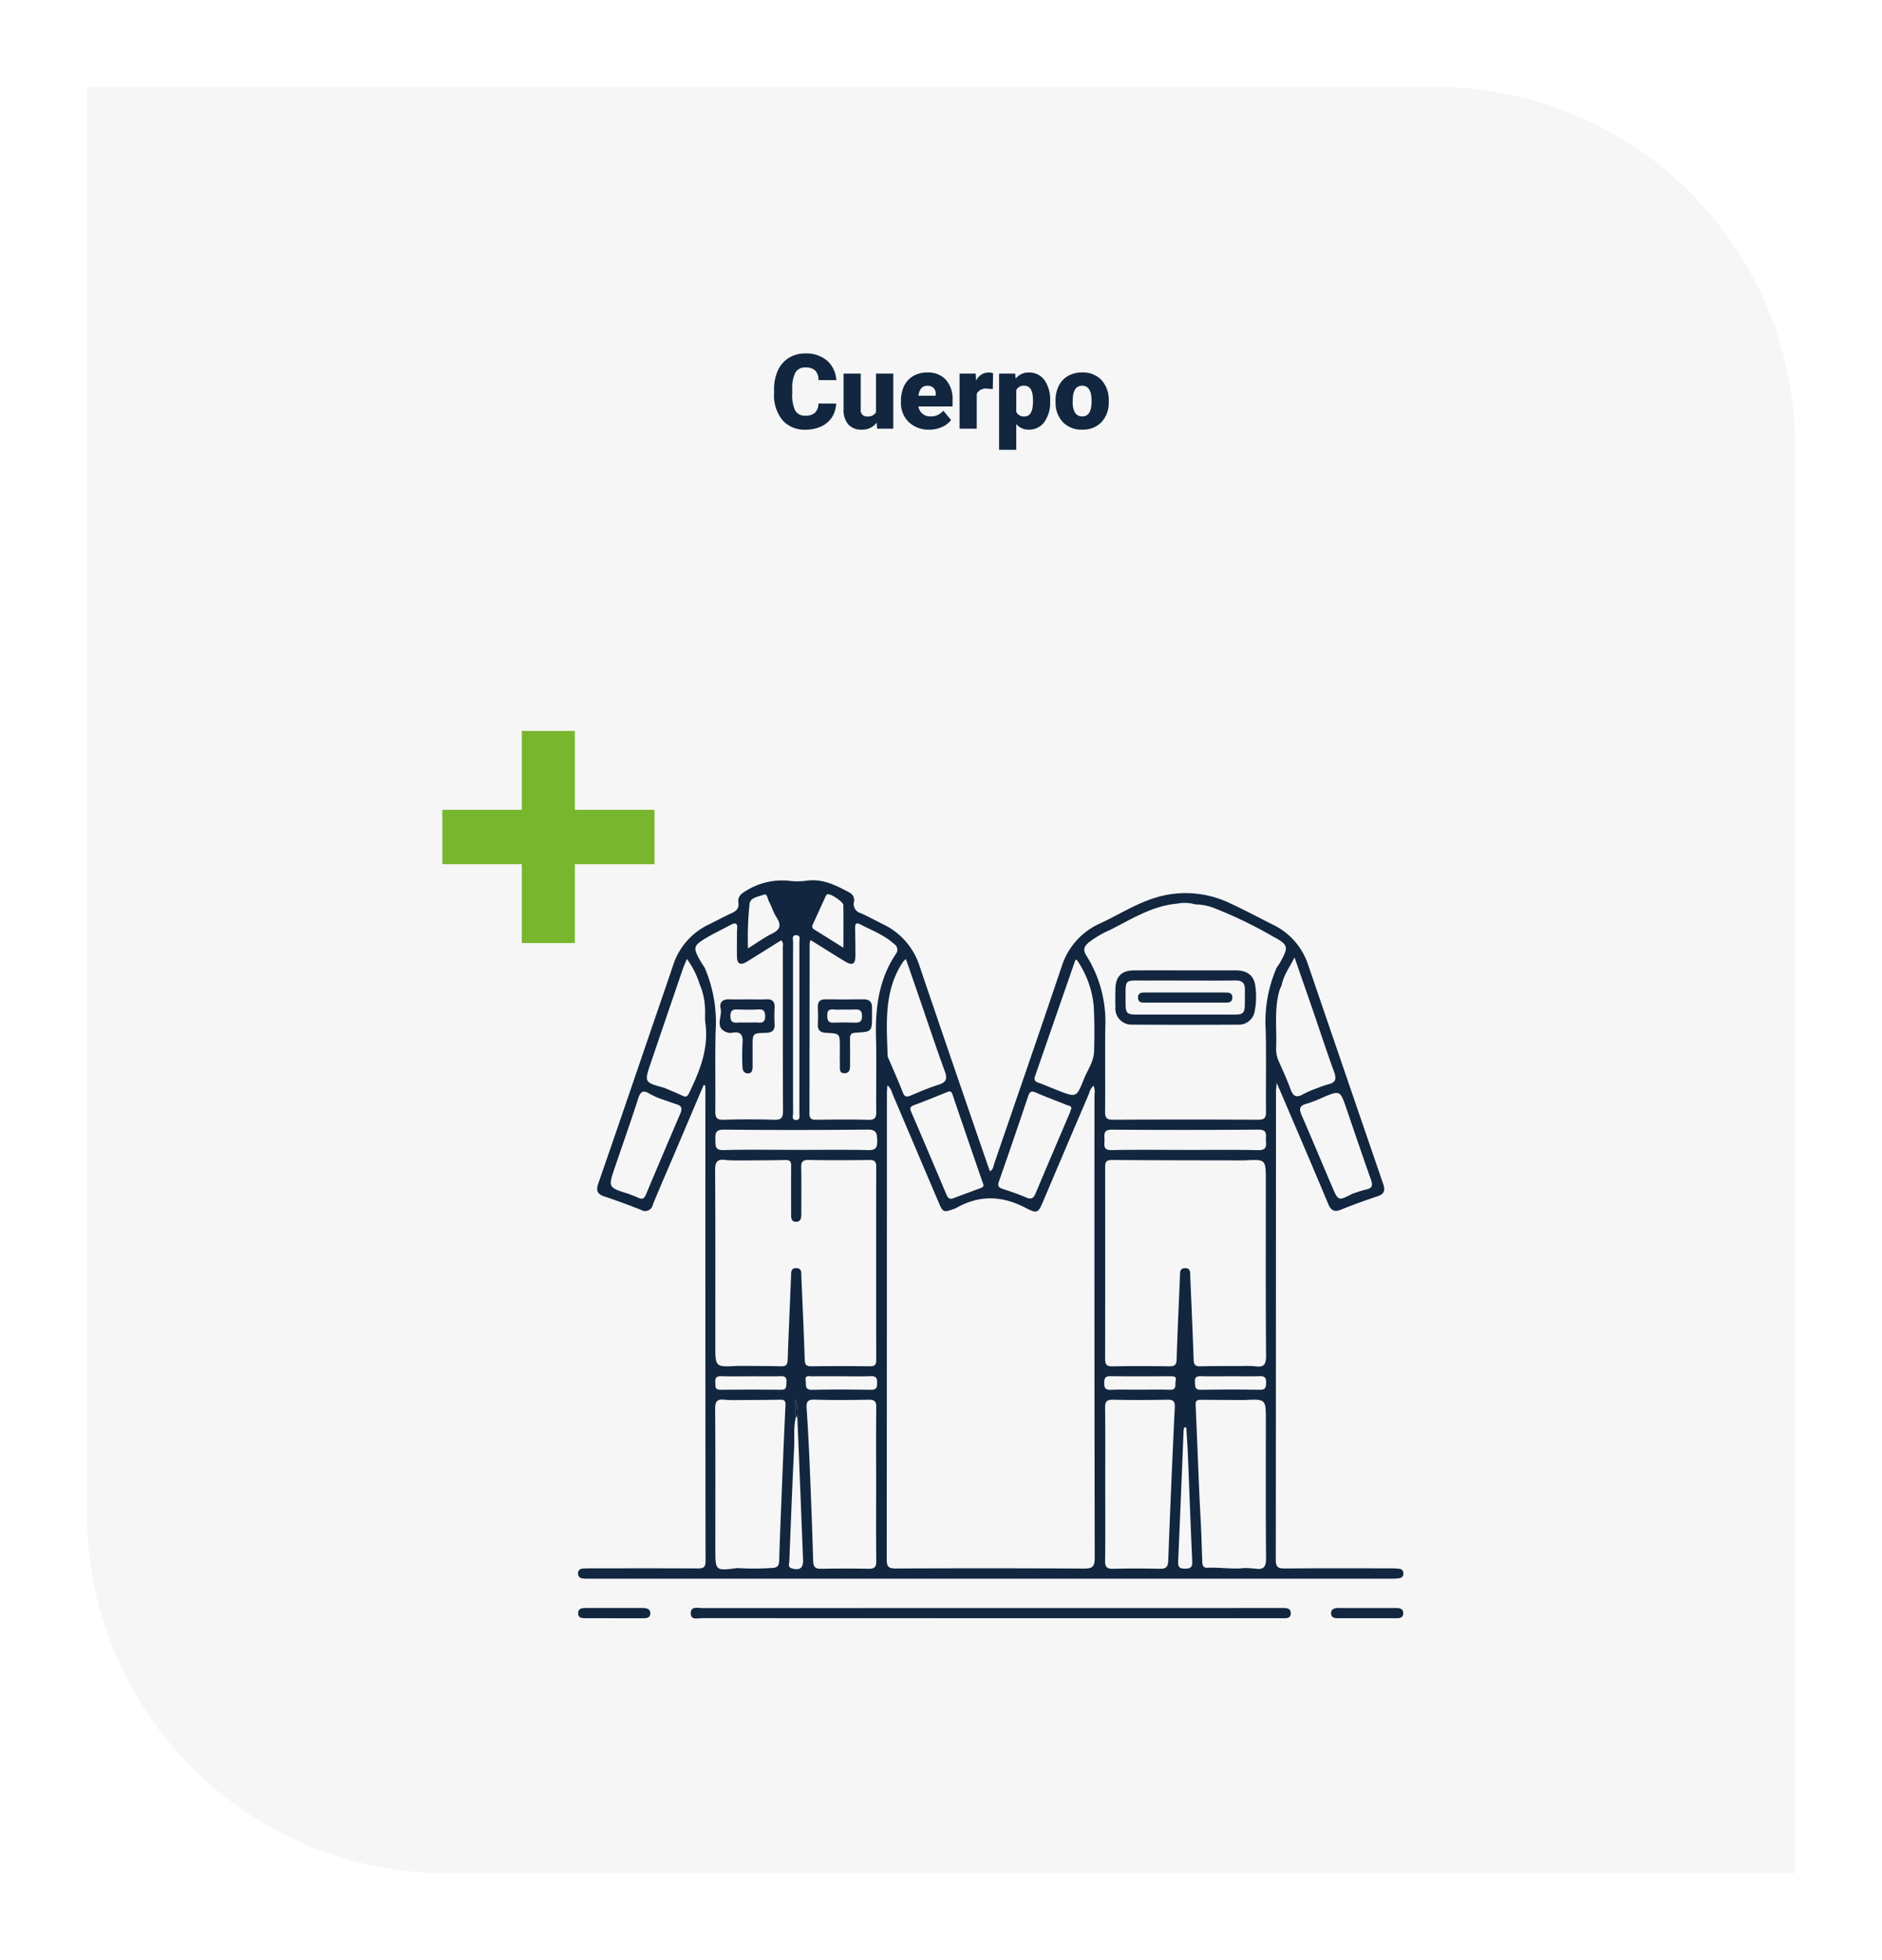 <svg xmlns="http://www.w3.org/2000/svg" xmlns:xlink="http://www.w3.org/1999/xlink" width="324.742" height="338.259" viewBox="0 0 324.742 338.259">
  <defs>
    <filter id="Rectángulo_38016" x="0" y="0" width="324.742" height="338.259" filterUnits="userSpaceOnUse">
      <feOffset dy="3" input="SourceAlpha"/>
      <feGaussianBlur stdDeviation="5" result="blur"/>
      <feFlood flood-opacity="0.161"/>
      <feComposite operator="in" in2="blur"/>
      <feComposite in="SourceGraphic"/>
    </filter>
    <clipPath id="clip-path">
      <rect id="Rectángulo_38029" data-name="Rectángulo 38029" width="142.408" height="127.408" transform="translate(0 0)" fill="none"/>
    </clipPath>
  </defs>
  <g id="img12" transform="translate(-375.258 -4425.086)">
    <g transform="matrix(1, 0, 0, 1, 375.26, 4425.09)" filter="url(#Rectángulo_38016)">
      <path id="Rectángulo_38016-2" data-name="Rectángulo 38016" d="M0,0H232.742a62,62,0,0,1,62,62V308.259a0,0,0,0,1,0,0H62a62,62,0,0,1-62-62V0A0,0,0,0,1,0,0Z" transform="translate(15 12)" fill="#f6f6f6"/>
    </g>
    <path id="Trazado_115806" data-name="Trazado 115806" d="M88.79,14.667a4.673,4.673,0,0,1-.721,2.36,4.35,4.35,0,0,1-1.85,1.586,6.3,6.3,0,0,1-2.72.563,5.025,5.025,0,0,1-3.973-1.644,6.786,6.786,0,0,1-1.45-4.641v-.633a7.746,7.746,0,0,1,.655-3.292,4.961,4.961,0,0,1,1.885-2.18,5.26,5.26,0,0,1,2.848-.769,5.516,5.516,0,0,1,3.744,1.226,4.844,4.844,0,0,1,1.608,3.379H85.74a2.292,2.292,0,0,0-.589-1.679,2.422,2.422,0,0,0-1.687-.51,1.843,1.843,0,0,0-1.687.861,5.536,5.536,0,0,0-.562,2.751v.905a6.126,6.126,0,0,0,.514,2.927,1.882,1.882,0,0,0,1.771.879,2.369,2.369,0,0,0,1.626-.5,2.126,2.126,0,0,0,.6-1.591Zm6.987,3.3a3.054,3.054,0,0,1-2.54,1.2,3,3,0,0,1-2.369-.91,3.826,3.826,0,0,1-.8-2.615V9.49h2.962v6.179a1.065,1.065,0,0,0,1.187,1.222,1.548,1.548,0,0,0,1.45-.729V9.49h2.979V19H95.865Zm9.088,1.2a4.889,4.889,0,0,1-3.542-1.305,4.507,4.507,0,0,1-1.354-3.4v-.246a5.84,5.84,0,0,1,.541-2.575,3.955,3.955,0,0,1,1.578-1.727,4.763,4.763,0,0,1,2.461-.611,4.117,4.117,0,0,1,3.164,1.244,4.887,4.887,0,0,1,1.16,3.467v1.151h-5.889a2.135,2.135,0,0,0,.694,1.257,2.066,2.066,0,0,0,1.389.457,2.662,2.662,0,0,0,2.2-.984l1.354,1.6a3.784,3.784,0,0,1-1.569,1.217A5.3,5.3,0,0,1,104.865,19.176Zm-.334-7.576q-1.3,0-1.547,1.723h2.988v-.229a1.467,1.467,0,0,0-.36-1.1A1.434,1.434,0,0,0,104.531,11.6Zm11.285.571-.976-.07a1.752,1.752,0,0,0-1.793.879V19h-2.962V9.49h2.777l.1,1.222a2.294,2.294,0,0,1,2.083-1.4,2.888,2.888,0,0,1,.826.105Zm9.9,2.145a5.735,5.735,0,0,1-1,3.538,3.2,3.2,0,0,1-2.694,1.323,2.742,2.742,0,0,1-2.153-.958v4.438h-2.962V9.49h2.769l.088.879A2.742,2.742,0,0,1,122,9.314a3.224,3.224,0,0,1,2.733,1.3,5.805,5.805,0,0,1,.976,3.564Zm-2.962-.185q0-2.531-1.477-2.531a1.394,1.394,0,0,0-1.406.756V16.1a1.439,1.439,0,0,0,1.424.791q1.415,0,1.459-2.443Zm3.894.026a5.613,5.613,0,0,1,.554-2.536,3.96,3.96,0,0,1,1.591-1.709,4.791,4.791,0,0,1,2.435-.6,4.373,4.373,0,0,1,3.366,1.323,5.076,5.076,0,0,1,1.23,3.6v.105a4.925,4.925,0,0,1-1.235,3.529,4.384,4.384,0,0,1-3.344,1.305,4.434,4.434,0,0,1-3.261-1.217,4.761,4.761,0,0,1-1.327-3.3Zm2.962.185a3.538,3.538,0,0,0,.413,1.934,1.376,1.376,0,0,0,1.222.615q1.582,0,1.617-2.435v-.3q0-2.558-1.635-2.558-1.485,0-1.608,2.206Z" transform="translate(430.747 4480.065)" fill="#12263f"/>
    <g id="Grupo_143263" data-name="Grupo 143263">
      <path id="Trazado_114213" data-name="Trazado 114213" d="M13.717,0V13.609H0V23H13.717V36.611h9.145V23H36.613V13.609H22.862V0Z" transform="translate(451.58 4551.229)" fill="#78b62e"/>
      <g id="Grupo_143262" data-name="Grupo 143262" transform="translate(475 4577)">
        <g id="Grupo_143261" data-name="Grupo 143261" clip-path="url(#clip-path)">
          <path id="Trazado_115791" data-name="Trazado 115791" d="M21.686,35.312l-5.04,11.849C15.392,50.107,14.108,53.039,12.9,56a1.338,1.338,0,0,1-2.033.877c-2.079-.808-4.166-1.6-6.285-2.294-1.259-.41-1.521-1-1.083-2.262,3.386-9.759,6.711-19.538,10.055-29.311.942-2.753,1.9-5.5,2.821-8.26a11.8,11.8,0,0,1,6.24-7.143c1.309-.638,2.584-1.346,3.911-1.942.805-.362,1.27-.843,1.144-1.759-.151-1.089.439-1.578,1.343-2.1A11.736,11.736,0,0,1,36.358.085,12.075,12.075,0,0,0,39.415.08c2.792-.406,5.088.8,7.415,2.031a1.475,1.475,0,0,1,.764,1.707,1.623,1.623,0,0,0,1.2,1.865c1.333.58,2.6,1.307,3.909,1.946a12.005,12.005,0,0,1,6.267,7.3q5.756,16.946,11.592,33.861c.156.455.319.907.506,1.44.584-.332.6-.9.754-1.358C75.7,37.588,79.594,26.313,83.411,15.011a12.125,12.125,0,0,1,6.61-7.537c3.558-1.637,6.848-3.852,10.738-4.78A17.668,17.668,0,0,1,112.54,3.987c2.512,1.153,4.949,2.473,7.423,3.709A11.718,11.718,0,0,1,126,14.658q6.447,18.86,12.916,37.713c.4,1.178.216,1.783-1,2.184q-3.177,1.044-6.285,2.294c-1.2.481-1.726.1-2.2-1.026-2.637-6.309-5.342-12.59-8.023-18.881-.225-.528-.455-1.056-.852-1.981-.066.764-.126,1.144-.126,1.525q-.007,40.4-.033,80.792c0,1.258.4,1.5,1.565,1.494,6.125-.056,12.25-.028,18.375-.023a11,11,0,0,1,1.452.086.7.7,0,0,1,.61.711.742.742,0,0,1-.58.882,6.269,6.269,0,0,1-1.3.1q-69.344.006-138.688,0a7.351,7.351,0,0,1-1.018-.037A.816.816,0,0,1,0,119.641a.786.786,0,0,1,.806-.849c.435-.037.874-.044,1.31-.044,6.174,0,12.348-.019,18.521.015.941.006,1.365-.146,1.364-1.243q-.045-40.833-.026-81.667a4.164,4.164,0,0,0-.043-.431l-.246-.11M37.451,92.067l.214.412-.025,0c-.515,1.8-.263,3.652-.355,5.477-.326,6.537-.572,13.079-.829,19.62-.016.419-.3.976.45,1.184,1.351.377,1.979-.058,1.924-1.456q-.479-12.21-.977-24.419a5.241,5.241,0,0,0-.4-3.28Zm90.938-54.525a23.5,23.5,0,0,1-2.7,1.033c-1.275.326-1.272.963-.82,2,1.792,4.115,3.515,8.259,5.281,12.385,1.032,2.409,1.047,2.4,3.485,1.133.78-.244,1.547-.551,2.343-.718,1.115-.233,1.174-.772.827-1.748-1.444-4.05-2.813-8.127-4.209-12.195-1.1-3.218-1.1-3.218-4.209-1.894m-114.351.1a14.155,14.155,0,0,1-1.7-.8c-1.172-.743-1.6-.288-1.981.9-1.276,3.97-2.669,7.9-4.014,11.851-1.164,3.423-1.161,3.424,2.389,4.53.581.234,1.171.448,1.74.707.634.289.963.083,1.224-.54q2.956-7.039,5.966-14.056c.341-.793.255-1.273-.6-1.553-1.012-.331-2.013-.693-3.019-1.042M20.99,17.957a14.914,14.914,0,0,0-2.2-4.372c-.271.654-.522,1.175-.707,1.718q-2.778,8.11-5.535,16.228c-1.133,3.34-1.124,3.343,2.281,4.271,1.061.453,2.137.875,3.176,1.373.634.3.877.13,1.173-.484,1.838-3.815,3.4-7.675,2.791-12.06-.118-.855,0-1.74-.06-2.607a11.793,11.793,0,0,0-.914-4.067m106.53,17.93a16.893,16.893,0,0,1,1.92-.674c1.367-.309,1.433-1.009.992-2.213-1.239-3.368-2.343-6.786-3.511-10.181-1.053-3.063-2.122-6.121-3.291-9.493-.931,1.8-1.941,3.177-2.252,4.887a4.8,4.8,0,0,0-.3.639c-1.017,3.325-.479,6.747-.628,10.127a5,5,0,0,0,.454,2.256c.674,1.557,1.412,3.093,1.98,4.689.436,1.226.941,1.759,2.233.988a18.368,18.368,0,0,1,2.4-1.025M114.963,89.7c-2.479-.012-4.956-.017-7.432-.043-.617-.006-1,.083-.966.869.306,6.787.525,13.579.893,20.363.119,2.183.161,4.364.249,6.546.024.6.035,1.258.878,1.212,2.133-.116,4.26.3,6.394.045a17.887,17.887,0,0,1,1.884.108c1.5.236,1.868-.367,1.854-1.84-.073-7.925-.034-15.85-.034-23.776,0-3.668,0-3.668-3.72-3.484m-87.461,29a47,47,0,0,0,5.946-.019c.978-.009,1.242-.414,1.264-1.307.073-2.9.2-5.808.314-8.712.243-6,.472-12,.767-18,.04-.806-.154-1.029-.911-1.017-2.472.042-4.943.044-7.414.061a19.345,19.345,0,0,1-2.183-.058c-1.292-.172-1.633.318-1.625,1.607.061,8.065.032,16.13.032,24.194,0,3.74,0,3.74,3.81,3.247M27.433,8.6c.128-.942-.029-1.487-1.132-.884-1.488.813-3.037,1.524-4.479,2.41-1.872,1.151-1.936,1.568-.9,3.469.278.507.611.985.919,1.476a23.774,23.774,0,0,1,1.893,11.067c-.107,4.563,0,9.129-.048,13.693-.012,1.1.221,1.542,1.434,1.5q4.365-.135,8.739,0c1.256.04,1.515-.4,1.509-1.568-.045-9.372-.022-18.744-.034-28.116,0-.4.179-.863-.288-1.284-1.962,1.226-3.919,2.469-5.894,3.677-1.162.711-1.71.412-1.73-.931-.023-1.5,0-3.01.006-4.514m79.073-4.434a6.715,6.715,0,0,0-3.15-.12c-4.3.379-7.85,2.669-11.562,4.538a17.661,17.661,0,0,0-3.634,2.123c-.832.7-1.087,1.3-.427,2.319a21.393,21.393,0,0,1,3.249,12.326c-.063,4.855.015,9.712-.036,14.568-.012,1.071.273,1.416,1.381,1.41q12.528-.064,25.056,0c1.176.007,1.338-.452,1.33-1.456-.043-4.613.058-9.228-.043-13.839a23.479,23.479,0,0,1,1.871-10.923c.212-.32.447-.627.631-.962,1.452-2.635,1.445-2.993-1.237-4.43A74.873,74.873,0,0,0,109.763,4.8a9.206,9.206,0,0,0-3.257-.635M27.477,83.809c2.525.017,5.052,0,7.575.07.964.028,1.1-.409,1.124-1.217.168-4.752.379-9.5.58-14.254.028-.665-.1-1.51.924-1.472,1.009.036.83.889.858,1.543.2,4.751.422,9.5.575,14.254.029.9.323,1.154,1.194,1.143q5.027-.062,10.054,0c.82.009,1.093-.261,1.091-1.085q-.03-16.686,0-33.372c0-.916-.331-1.15-1.192-1.141-3.5.037-7,.057-10.492-.01-1.085-.02-1.278.4-1.259,1.356.054,2.622.015,5.246.021,7.869,0,.664-.035,1.408-.847,1.444-.974.042-.918-.785-.917-1.479,0-2.671-.014-5.343.009-8.014.006-.72-.054-1.19-.99-1.167-2.767.068-5.535.056-8.3.075a18.548,18.548,0,0,1-2.032-.079c-1.372-.2-1.805.278-1.8,1.715.063,10.089.034,20.179.034,30.269,0,3.76,0,3.76,3.785,3.555m87.49.011a16.264,16.264,0,0,1,1.889.054c1.413.2,1.883-.229,1.871-1.775-.082-10.1-.042-20.193-.042-30.29,0-3.67,0-3.67-3.714-3.467-7.624-.017-15.248-.016-22.872-.072-1.077-.008-1.143.505-1.142,1.338q.025,16.465-.007,32.931c0,.98.229,1.363,1.284,1.343,3.254-.062,6.509-.049,9.762-.005.9.012,1.271-.188,1.3-1.187.142-4.753.369-9.5.571-14.253.028-.663-.117-1.506.9-1.5s.853.861.881,1.515c.2,4.75.419,9.5.579,14.252.029.861.255,1.2,1.166,1.175,2.523-.064,5.049-.044,7.574-.057M88.936,35.45a2.836,2.836,0,0,0-.766,1.368q-3.949,9.229-7.864,18.472c-.9,2.113-1.014,2.325-3.064,1.252-4.038-2.112-7.949-2.272-11.929-.016a2.6,2.6,0,0,1-.4.172c-1.861.67-1.953.635-2.708-1.142q-3.982-9.374-7.967-18.744a2.8,2.8,0,0,0-.864-1.439c-.032.547-.077.959-.077,1.371q0,40.244-.029,80.489c0,1.209.315,1.546,1.533,1.54q16.259-.071,32.515.01c1.48.009,1.84-.365,1.836-1.84q-.071-39.953-.042-79.906a2.793,2.793,0,0,0-.172-1.587m-37.5,68.777c0-4.424-.028-8.848.021-13.271.012-1.029-.316-1.331-1.328-1.313-3.111.057-6.224.087-9.333-.012-1.282-.04-1.422.5-1.353,1.541q.3,4.5.493,9.014c.239,5.774.465,11.55.635,17.327.03,1.047.413,1.322,1.391,1.305,2.722-.048,5.445-.056,8.166,0,1.018.023,1.34-.3,1.329-1.322-.049-4.424-.021-8.848-.021-13.272m39.528-.213c0,4.472.035,8.945-.025,13.417-.014,1.106.33,1.421,1.412,1.393,2.671-.069,5.347-.063,8.019,0,1.056.024,1.421-.285,1.463-1.387q.5-13.247,1.133-26.487c.051-1.05-.284-1.323-1.295-1.3-3.11.057-6.223.064-9.333,0-1.088-.024-1.414.3-1.4,1.4.06,4.325.024,8.652.025,12.979m-50.83-93.7a2.418,2.418,0,0,0-.173.54q-.015,14.714-.031,29.429c0,.887.389,1.037,1.147,1.031,3.01-.028,6.023-.064,9.032.015,1.159.03,1.359-.42,1.347-1.446-.048-4.225.069-8.453-.043-12.675-.137-5.146.464-10.078,3.411-14.475a1.172,1.172,0,0,0-.288-1.75c-1.719-1.578-3.886-2.36-5.9-3.419-.694-.366-.839.058-.829.655.026,1.554.057,3.108.055,4.662,0,1.645-.488,1.914-1.91,1.046-1.929-1.178-3.842-2.382-5.821-3.613m16.448,3.268a3.434,3.434,0,0,0-.447.407c-3.414,5.02-2.88,10.7-2.713,16.317a1.677,1.677,0,0,0,.2.541c.812,1.918,1.664,3.82,2.42,5.76.32.82.713.812,1.414.513,1.558-.664,3.124-1.332,4.735-1.843,1.294-.411,1.59-.97,1.106-2.292-1.5-4.09-2.864-8.231-4.283-12.352-.8-2.322-1.6-4.642-2.436-7.051m29.424.066c-.128.141-.22.2-.247.275q-3.455,9.946-6.9,19.895c-.193.558-.056.882.551,1.094,1.14.4,2.247.9,3.375,1.339,3.206,1.248,3.23,1.253,4.5-1.936.62-1.565,1.7-3,1.756-4.731.086-2.615.089-5.241-.05-7.854a16.665,16.665,0,0,0-2.977-8.082M85.116,39.4c.02-.492-.419-.474-.7-.588-1.8-.728-3.622-1.393-5.4-2.168-.766-.334-1.075-.191-1.335.587Q75.2,44.611,72.632,51.962c-.251.72-.122,1.043.592,1.281,1.38.459,2.763.926,4.1,1.5.907.394,1.284.116,1.635-.721,1.929-4.609,3.9-9.2,5.857-13.8.112-.267.2-.545.3-.822M69.953,52.536c-.051-.141-.1-.277-.151-.414-1.732-5.045-3.479-10.084-5.182-15.139-.242-.721-.578-.572-1.072-.372-1.842.748-3.682,1.506-5.549,2.188-.665.243-.8.5-.518,1.15q3.075,7.152,6.1,14.327c.254.6.575.836,1.226.584,1.493-.577,3-1.111,4.5-1.681.294-.112.689-.176.654-.643M37.5,46.526v.008c4.174,0,8.348-.059,12.52.034,1.327.029,1.632-.387,1.6-1.639-.029-1.235-.1-1.918-1.683-1.9q-12.373.129-24.749.007c-1.474-.014-1.523.643-1.486,1.736.033,1-.141,1.839,1.424,1.795,4.12-.116,8.248-.039,12.373-.039m67.219.008v.005c4.222,0,8.445-.06,12.664.035,1.348.03,1.4-.622,1.322-1.586-.073-.882.4-1.965-1.289-1.953q-12.663.09-25.327.006c-1.569-.01-1.233.973-1.25,1.841-.018.847-.25,1.714,1.216,1.683,4.22-.089,8.442-.031,12.664-.031m.238,47.887-.336.008a1.593,1.593,0,0,0-.123.391c-.314,7.575-.606,15.15-.948,22.723-.043.958.206,1.246,1.181,1.258,1.046.012,1.3-.324,1.251-1.335-.286-6.117-.5-12.236-.753-18.354-.065-1.565-.18-3.128-.272-4.691M37.093,25.362c0,4.949-.007,9.9.014,14.848,0,.417-.3,1.122.454,1.162.842.046.631-.7.631-1.184q.013-14.775,0-29.55c0-.427.251-1.115-.485-1.158-.9-.052-.595.727-.6,1.18-.021,4.9-.013,9.8-.014,14.7m-7.771-13.6c1.459-.91,2.743-1.853,4.151-2.548s1.638-1.457.8-2.771C33.7,5.554,33.4,4.5,32.9,3.564c-.219-.41-.242-1.328-.866-1.078-.92.367-2.4.482-2.449,1.7a54.764,54.764,0,0,0-.259,7.576m16.463-.115c0-2.536.016-4.944-.011-7.352-.006-.591-2.3-2.105-2.781-1.87a.931.931,0,0,0-.322.454c-.708,1.54-1.4,3.089-2.116,4.623-.189.4-.261.71.18.984,1.711,1.063,3.415,2.137,5.05,3.161M45.532,85.6c-1.7,0-3.4-.018-5.1.011-.5.009-1.333-.291-1.151.749.114.66-.245,1.606,1.094,1.578,3.4-.072,6.8-.049,10.2-.007.9.011,1.021-.4,1.036-1.149.018-.838-.174-1.242-1.125-1.2-1.648.07-3.3.019-4.953.019m51.342,2.314c1.748,0,3.5-.047,5.244.015,1.264.046.849-.907,1-1.512.217-.851-.38-.819-.944-.818-3.447,0-6.9.027-10.344-.016-.894-.011-1.023.387-1.035,1.141-.013.833.171,1.248,1.125,1.209,1.649-.067,3.3-.018,4.952-.019M29.92,85.605c-1.75,0-3.5.031-5.25-.014-.794-.021-1.038.308-.978,1.036.05.6-.18,1.308.863,1.3,3.5-.026,7-.032,10.5,0,1.032.01.842-.672.9-1.277.069-.7-.11-1.085-.932-1.063-1.7.046-3.4.014-5.1.014m82.762,0c-1.75,0-3.5.028-5.25-.013-.764-.017-1.05.249-.986,1.013.058.679-.089,1.347,1,1.331q5.1-.075,10.208,0c1.011.015,1.055-.49,1.073-1.262.019-.823-.261-1.113-1.09-1.087-1.651.051-3.305.015-4.958.016" fill="#12263f"/>
          <path id="Trazado_115792" data-name="Trazado 115792" d="M71.145,127.354q-24.856,0-49.713-.015c-.742,0-1.96.418-1.986-.8-.028-1.33,1.239-.932,2.03-.933q49.713-.023,99.426-.013c.194,0,.389,0,.583,0,.7-.011,1.519-.023,1.5.918-.016.974-.875.843-1.547.843h-50.3" fill="#12263f"/>
          <path id="Trazado_115793" data-name="Trazado 115793" d="M136.2,127.353c-1.7,0-3.4-.008-5.1.005-.6,0-1.14-.137-1.167-.8-.029-.731.52-.965,1.183-.965q5.1,0,10.2.007c.593,0,1.081.2,1.078.9s-.5.858-1.094.857q-2.55-.006-5.1,0" fill="#12263f"/>
          <path id="Trazado_115794" data-name="Trazado 115794" d="M6.2,127.354q-2.477,0-4.954,0c-.621,0-1.234-.049-1.228-.868.006-.8.605-.893,1.229-.893q4.954,0,9.909,0c.7,0,1.355.148,1.316.977-.035.76-.7.795-1.318.791-1.651-.011-3.3,0-4.954,0" fill="#12263f"/>
          <path id="Trazado_115795" data-name="Trazado 115795" d="M37.852,92.883l-.213-.406.025,0q-.107-.205-.212-.412V89.6a5.253,5.253,0,0,1,.4,3.28" fill="#12263f"/>
          <path id="Trazado_115796" data-name="Trazado 115796" d="M37.452,92.068l.213.412-.213-.412" fill="#12263f"/>
          <path id="Trazado_115797" data-name="Trazado 115797" d="M104.764,15.552c2.916,0,5.832-.012,8.748,0,2.086.011,3.217.964,3.389,2.994a12.868,12.868,0,0,1-.147,4.063,2.749,2.749,0,0,1-2.784,2.311c-6.123.028-12.247.039-18.37-.007a2.766,2.766,0,0,1-2.873-2.994c-.032-1.068-.026-2.138,0-3.207.043-2.093,1.071-3.14,3.149-3.157,2.964-.024,5.929-.006,8.893-.007m.045,1.756c-2.187,0-4.374-.011-6.561,0-4.206.027-3.761-.522-3.774,3.851,0,1.811.21,2.02,2.012,2.022q7.218.01,14.435,0c4.672-.014,4.083.546,4.143-4.26.015-1.188-.466-1.648-1.652-1.629-2.867.047-5.735.016-8.6.015" fill="#12263f"/>
          <path id="Trazado_115798" data-name="Trazado 115798" d="M45.175,29.637v-.875c0-2.3,0-2.326-2.354-2.427-1.037-.045-1.5-.451-1.446-1.516.053-.969.04-1.945,0-2.915-.038-1.01.421-1.379,1.407-1.361q3.207.059,6.416,0c1.04-.017,1.549.41,1.527,1.458-.009.437,0,.875,0,1.312,0,2.813,0,2.842-2.8,2.992-.766.041-1.017.307-1,1.045.037,1.409.015,2.819.007,4.229,0,.724.107,1.661-.876,1.72-1.129.068-.84-.948-.877-1.621s-.009-1.361-.009-2.042m.9-7.325c-.676,0-1.356.049-2.027-.012-.873-.079-1.06.337-1.044,1.108.015.744.169,1.2,1.047,1.162,1.205-.046,2.415-.046,3.62,0C48.514,24.6,49,24.49,49,23.43s-.506-1.183-1.334-1.125c-.529.037-1.062.007-1.593.007" fill="#12263f"/>
          <path id="Trazado_115799" data-name="Trazado 115799" d="M29.285,20.555c1.066,0,2.135.042,3.2-.011,1.089-.054,1.485.435,1.432,1.477a23.565,23.565,0,0,0,0,2.762c.078,1.158-.468,1.53-1.55,1.554-2.251.05-2.25.083-2.251,2.369,0,1.163,0,2.327,0,3.491,0,.569-.1,1.136-.812,1.132-.65,0-.92-.5-.932-1.087a40.345,40.345,0,0,1,.008-4.071c.115-1.4-.229-2.151-1.788-1.854a1.589,1.589,0,0,1-.723-.013c-2.477-.739-.912-2.762-1.264-4.167-.256-1.022.329-1.636,1.482-1.591,1.065.042,2.133.009,3.2.009m-.049,4c.632,0,1.266-.035,1.9.009.792.055,1.154-.216,1.147-1.063-.007-.82-.187-1.27-1.143-1.21-1.162.072-2.332.045-3.5.007-.82-.026-1.353.031-1.352,1.126s.511,1.195,1.347,1.138c.532-.036,1.068-.007,1.6-.007" fill="#12263f"/>
          <path id="Trazado_115800" data-name="Trazado 115800" d="M104.653,21.119c-2.183,0-4.367,0-6.55,0-.676,0-1.5.1-1.483-.912.013-.912.78-.834,1.407-.835q6.77-.008,13.538,0c.649,0,1.371-.01,1.337.905s-.772.843-1.407.843q-3.422.006-6.842,0" fill="#12263f"/>
        </g>
      </g>
    </g>
  </g>
</svg>

